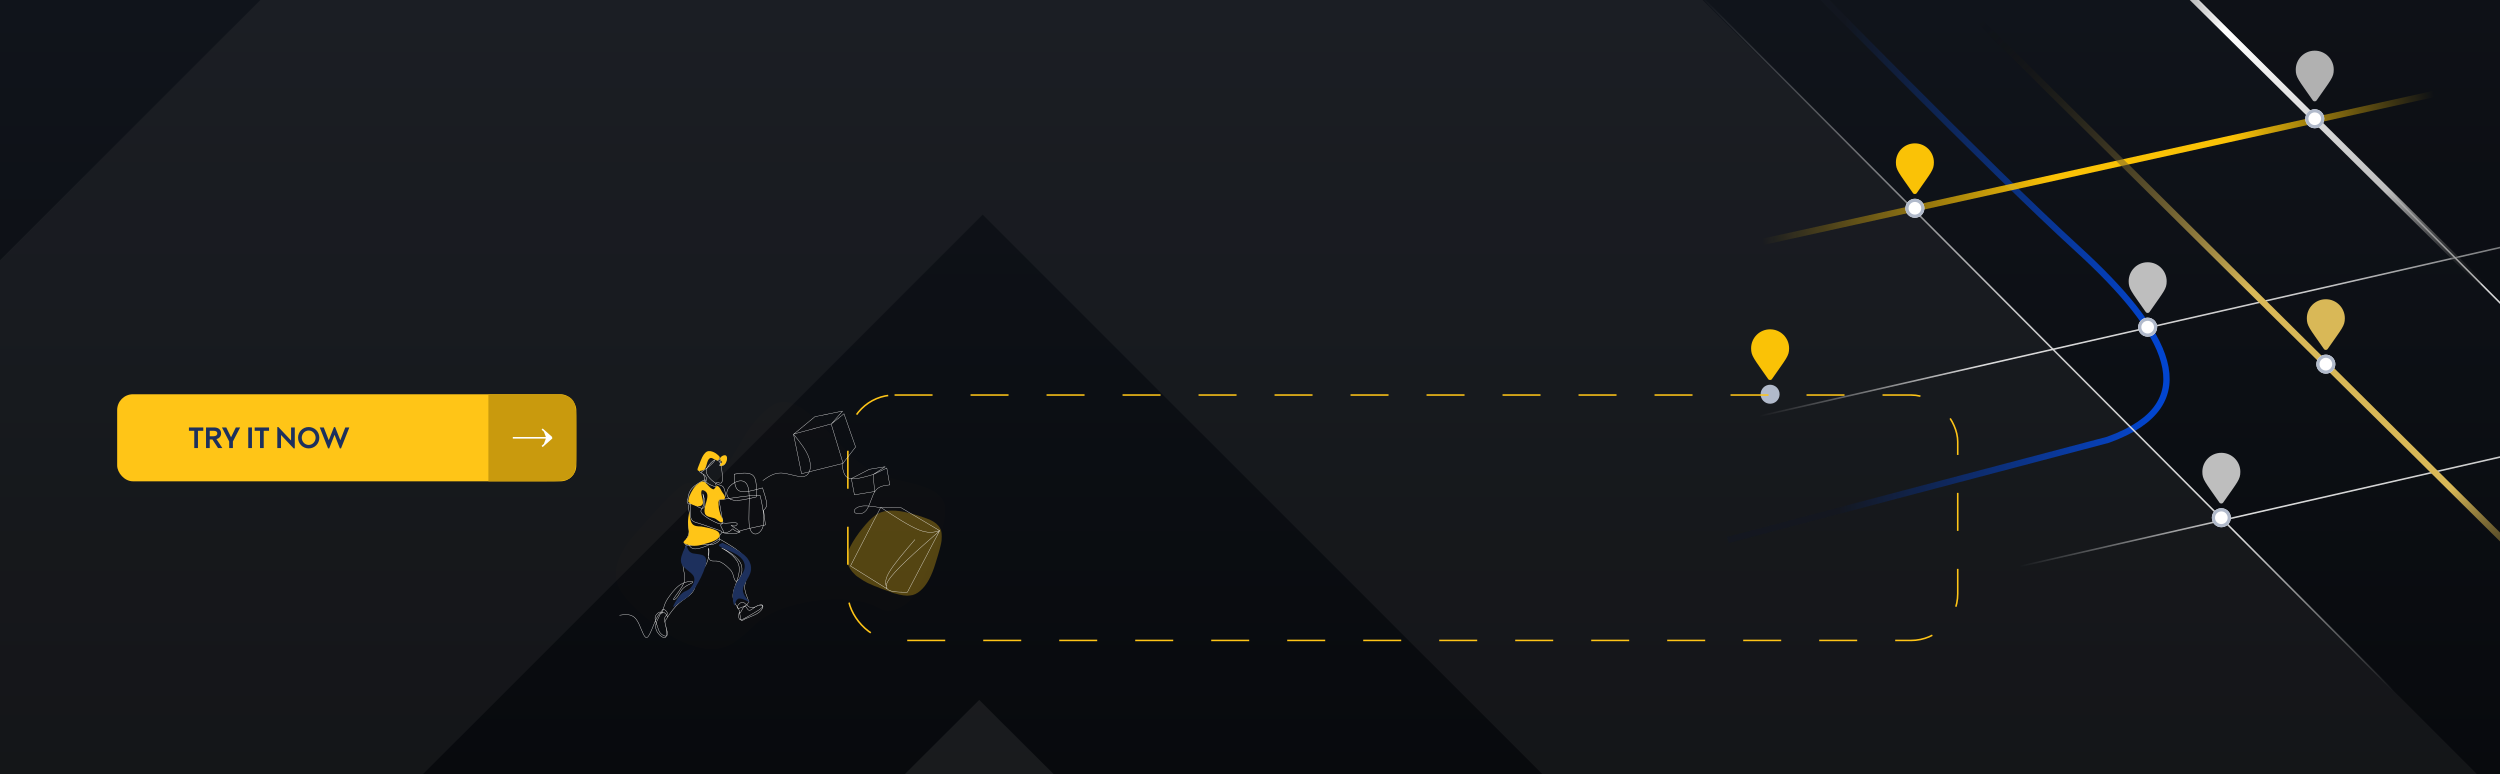 <svg width="1579" height="489" viewBox="0 0 1579 489" fill="none" xmlns="http://www.w3.org/2000/svg">
<rect x="0" y="0" width="1579" height="489" fill="#808080" stroke="none"/>
<g clip-path="url(#clip0_29_3773)">
<path d="M1728 -974H-191V946H1728V-974Z" fill="url(#paint0_linear_29_3773)"/>
<mask id="mask0_29_3773" style="mask-type:alpha" maskUnits="userSpaceOnUse" x="-191" y="-974" width="1920" height="1920">
<path d="M1729 -974H-191V946H1729V-974Z" fill="#212937"/>
</mask>
<g mask="url(#mask0_29_3773)">
<g style="mix-blend-mode:luminosity" opacity="0.15">
<path fill-rule="evenodd" clip-rule="evenodd" d="M1134.82 -970L-189.998 354.22V946L620.658 135.59L1431.31 946H1729V653.42L915.74 -159.553L1729 -970H1134.82Z" fill="#555555"/>
<path fill-rule="evenodd" clip-rule="evenodd" d="M-189.998 -970V38.89L821 -970H-189.998Z" fill="#555555"/>
<path fill-rule="evenodd" clip-rule="evenodd" d="M618.465 442.05L113.001 946H1124L618.465 442.05Z" fill="#777777"/>
<path fill-rule="evenodd" clip-rule="evenodd" d="M1225 -163.325L1729 341.26V-667.632L1225 -163.325Z" fill="black"/>
</g>
<g opacity="0.8">
<path style="mix-blend-mode:darken" d="M1091.33 341.03L1331.38 277.78C1394.72 254.99 1368.98 209.02 1312.16 157.18C1255.33 105.33 1146.01 -7.334 1106.54 -46" stroke="url(#paint1_linear_29_3773)" stroke-width="4"/>
</g>
<path d="M804.534 -273L1604.83 529.79" stroke="url(#paint2_linear_29_3773)"/>
<path d="M2132.7 30.31L977 293.37" stroke="url(#paint3_linear_29_3773)"/>
<path d="M2296.7 125.31L1141 388.37" stroke="url(#paint4_linear_29_3773)"/>
<path d="M1780.71 5.676L854 209.9" stroke="url(#paint5_linear_29_3773)" stroke-width="4"/>
<path d="M1066.56 -322.654L1786.01 398.9" stroke="url(#paint6_linear_29_3773)"/>
<path d="M1010.54 -224.249L1621.97 381.73" stroke="url(#paint7_linear_29_3773)" stroke-width="4"/>
<path d="M1073.86 -308.529L1567.1 179.16L1073.86 -308.529Z" fill="#B1B1B1"/>
<path d="M1073.86 -308.529L1567.1 179.16" stroke="url(#paint8_linear_29_3773)" stroke-width="4"/>
<path d="M1356.47 212.64C1359.78 212.64 1362.47 209.95 1362.47 206.64C1362.47 203.33 1359.78 200.64 1356.47 200.64C1353.16 200.64 1350.47 203.33 1350.47 206.64C1350.47 209.95 1353.16 212.64 1356.47 212.64Z" fill="white"/>
<path d="M1356.47 211.64C1359.23 211.64 1361.47 209.4 1361.47 206.64C1361.47 203.88 1359.23 201.64 1356.47 201.64C1353.71 201.64 1351.47 203.88 1351.47 206.64C1351.47 209.4 1353.71 211.64 1356.47 211.64Z" stroke="#B1BACB" stroke-width="2"/>
<path d="M1355.22 197.02C1355.78 197.89 1357.1 197.89 1357.66 197.02C1366.78 183.89 1368.47 182.52 1368.47 177.64C1368.47 171.02 1363.1 165.64 1356.47 165.64C1349.78 165.64 1344.47 171.02 1344.47 177.64C1344.47 182.52 1346.1 183.89 1355.22 197.02Z" fill="#BEBEBE"/>
<path d="M1469 236C1472.31 236 1475 233.31 1475 230C1475 226.69 1472.31 224 1469 224C1465.69 224 1463 226.69 1463 230C1463 233.31 1465.69 236 1469 236Z" fill="white"/>
<path d="M1469 235C1471.76 235 1474 232.76 1474 230C1474 227.24 1471.76 225 1469 225C1466.24 225 1464 227.24 1464 230C1464 232.76 1466.24 235 1469 235Z" stroke="#B1BACB" stroke-width="2"/>
<path d="M1467.75 220.38C1468.31 221.25 1469.62 221.25 1470.19 220.38C1479.31 207.25 1481 205.88 1481 201C1481 194.38 1475.62 189 1469 189C1462.31 189 1457 194.38 1457 201C1457 205.88 1458.62 207.25 1467.75 220.38Z" fill="#D9B857"/>
<path d="M1209.45 137.54C1212.76 137.54 1215.45 134.86 1215.45 131.54C1215.45 128.23 1212.76 125.54 1209.45 125.54C1206.14 125.54 1203.45 128.23 1203.45 131.54C1203.45 134.86 1206.14 137.54 1209.45 137.54Z" fill="white"/>
<path d="M1209.45 136.54C1212.21 136.54 1214.45 134.3 1214.45 131.54C1214.45 128.78 1212.21 126.54 1209.45 126.54C1206.69 126.54 1204.45 128.78 1204.45 131.54C1204.45 134.3 1206.69 136.54 1209.45 136.54Z" stroke="#B1BACB" stroke-width="2"/>
<path d="M1208.2 121.92C1208.76 122.79 1210.08 122.79 1210.64 121.92C1219.76 108.79 1221.45 107.42 1221.45 102.54C1221.45 95.92 1216.08 90.54 1209.45 90.54C1202.76 90.54 1197.45 95.92 1197.45 102.54C1197.45 107.42 1199.08 108.79 1208.2 121.92Z" fill="#FAC206"/>
<path d="M1118 254C1120.76 254 1123 251.76 1123 249C1123 246.24 1120.76 244 1118 244C1115.24 244 1113 246.24 1113 249C1113 251.76 1115.24 254 1118 254Z" fill="#B1BACB" stroke="#B1BACB" stroke-width="2"/>
<path d="M1116.75 239.38C1117.31 240.25 1118.63 240.25 1119.19 239.38C1128.31 226.25 1130 224.88 1130 220C1130 213.38 1124.63 208 1118 208C1111.31 208 1106 213.38 1106 220C1106 224.88 1107.63 226.25 1116.75 239.38Z" fill="#FAC206"/>
<path d="M1462 81C1465.31 81 1468 78.31 1468 75C1468 71.69 1465.31 69 1462 69C1458.69 69 1456 71.69 1456 75C1456 78.31 1458.69 81 1462 81Z" fill="white"/>
<path d="M1462 80C1464.76 80 1467 77.76 1467 75C1467 72.24 1464.76 70 1462 70C1459.24 70 1457 72.24 1457 75C1457 77.76 1459.24 80 1462 80Z" stroke="#B1BACB" stroke-width="2"/>
<path d="M1460.75 63.38C1461.31 64.25 1462.62 64.25 1463.19 63.38C1472.31 50.25 1474 48.88 1474 44C1474 37.38 1468.62 32 1462 32C1455.31 32 1450 37.38 1450 44C1450 48.88 1451.62 50.25 1460.75 63.38Z" fill="#B1B1B1"/>
<path d="M1403 333C1406.31 333 1409 330.31 1409 327C1409 323.69 1406.31 321 1403 321C1399.69 321 1397 323.69 1397 327C1397 330.31 1399.69 333 1403 333Z" fill="white"/>
<path d="M1403 332C1405.76 332 1408 329.76 1408 327C1408 324.24 1405.76 322 1403 322C1400.24 322 1398 324.24 1398 327C1398 329.76 1400.24 332 1403 332Z" stroke="#B1BACB" stroke-width="2"/>
<path d="M1401.75 317.38C1402.31 318.25 1403.62 318.25 1404.19 317.38C1413.31 304.25 1415 302.88 1415 298C1415 291.38 1409.62 286 1403 286C1396.31 286 1391 291.38 1391 298C1391 302.88 1392.62 304.25 1401.75 317.38Z" fill="#BEBEBE"/>
</g>
<rect x="74" y="249" width="289.999" height="55" rx="10" fill="#FFC517"/>
<path d="M308.468 249H344C353.428 249 358.142 249 361.071 251.929C364 254.858 364 259.572 364 269V284C364 293.428 364 298.142 361.071 301.071C358.142 304 353.428 304 344 304H308.468V249Z" fill="#C99A0D"/>
<g clip-path="url(#clip1_29_3773)">
<path d="M343.948 272.375L348.576 276.5L343.948 280.625L345.491 276.5L343.948 272.375Z" fill="white"/>
<path d="M348.575 276.5H323.895M348.575 276.5L343.948 272.375M348.575 276.5L343.948 280.625M343.948 272.375L342.405 271M343.948 272.375L345.49 276.5L343.948 280.625M343.948 280.625L342.405 282" stroke="white"/>
</g>
<path d="M122.69 272.092H119.324V269.968H128.396V272.092H125.03V283H122.69V272.092ZM140.439 283H137.721L134.175 277.582L132.465 277.564V283H130.125V269.968H135.165C137.667 269.968 139.647 271.156 139.647 273.73C139.647 275.71 138.315 276.916 136.713 277.366L140.439 283ZM132.465 272.092V275.53H134.877C136.299 275.53 137.235 274.936 137.235 273.73C137.235 272.524 136.299 272.092 134.877 272.092H132.465ZM144.757 278.842L140.167 269.968H142.903L145.927 276.178L148.951 269.968H151.687L147.097 278.842V283H144.757V278.842ZM156.791 269.968H159.131V283H156.791V269.968ZM164.227 272.092H160.861V269.968H169.933V272.092H166.567V283H164.227V272.092ZM185.474 283.216L177.5 274.738L177.482 283H175.142V269.752H175.862L183.836 278.212L183.854 269.968H186.194V283.216H185.474ZM201.684 276.466C201.684 280.174 198.768 283.216 194.97 283.216C191.172 283.216 188.256 280.174 188.256 276.466C188.256 272.758 191.172 269.716 194.97 269.716C198.768 269.716 201.684 272.758 201.684 276.466ZM190.596 276.466C190.596 278.842 192.414 281.02 194.97 281.02C197.508 281.02 199.344 278.842 199.344 276.466C199.344 274.09 197.508 271.912 194.97 271.912C192.414 271.912 190.596 274.09 190.596 276.466ZM210.935 269.752H211.655L214.949 278.05L218.099 269.968H220.637L215.381 283.216H214.661L211.295 274.612L207.929 283.216H207.209L201.953 269.968H204.491L207.641 278.05L210.935 269.752Z" fill="#1D305D"/>
<rect x="535.5" y="249.5" width="701" height="155" rx="29.5" stroke="#FFC517" stroke-dasharray="24 24"/>
<path d="M555.128 384.137C536.249 372.992 491.053 379.389 476.145 395.355C472.311 399.089 468.753 402.132 465.471 404.483C459.354 409.043 452.819 410.817 445.866 409.804C435.583 408.15 426.004 403.904 417.127 397.067C404.069 387.73 395.413 379.333 391.159 371.876C386.094 361.215 389.92 349.137 402.64 335.643C418.524 317.353 428.424 307.383 432.341 305.734C433.908 304.977 435.19 304.876 436.189 305.43C436.426 305.288 437.689 306.751 439.978 309.819C440.647 310.379 441.24 310.681 441.758 310.724C443.045 311.091 444.875 310.291 447.251 308.325C448.487 307.547 451.27 304.425 455.601 298.96C456.631 298.024 461.841 289.624 471.232 273.757C472.359 271.886 474.411 269.104 477.39 265.412C484.061 257.963 489.442 254.157 493.534 253.994C498.305 253.516 503.385 255.367 508.774 259.547C512.401 261.832 521.646 270.901 536.508 286.752C540.037 290.181 543.903 293.246 548.046 295.9C550.165 297.425 554.1 299.161 559.848 301.106C560.007 301.328 566.561 303.011 579.512 306.155C582.819 307.166 584.807 307.844 585.477 308.189C589.664 309.772 592.878 312.09 595.12 315.142C598.885 320.49 597.011 332.3 589.497 350.572C580.83 370.364 577.316 378.878 570.409 382.63C570.409 382.63 562.417 388.572 555.128 384.137Z" fill="#FFC517" fill-opacity="0.01"/>
<path d="M553.111 325.219L552.645 325.603C550.363 327.271 547.75 329.938 544.807 333.604C541.646 337.43 539.026 341.364 536.946 345.405C535.577 348.163 534.92 350.888 534.974 353.579L535.255 355.55C535.563 356.804 536.159 358.098 537.044 359.431C537.875 360.681 538.846 361.822 539.959 362.854C540.397 363.477 542.287 364.83 545.631 366.913C548.041 368.491 554.35 371.071 564.558 374.652C569.253 376.028 572.674 376.509 574.822 376.095C577.096 375.92 579.29 374.889 581.403 373.001C585.292 369.637 588.458 363.855 590.903 355.656C593.252 348.256 594.514 343.526 594.688 341.467C595.009 337.553 594.692 334.951 593.737 333.659C592.617 331.512 590.479 329.714 587.324 328.265C581.95 326.124 576.61 324.48 571.303 323.333C563.349 321.75 557.285 322.379 553.111 325.219Z" fill="#FFC517" fill-opacity="0.3"/>
<path d="M419.592 402.855C419.655 402.855 419.717 402.851 419.776 402.844C420.344 402.77 420.727 402.364 420.968 401.771C421.318 401.616 421.569 401.291 421.64 400.744C421.775 399.711 421.28 397.858 420.785 395.997C420.598 395.293 420.412 394.588 420.254 393.916C420.145 393.306 420.1 392.772 420.187 392.353C420.294 391.832 420.605 391.48 420.923 391.123C421.228 390.78 421.532 390.431 421.603 389.943C421.611 389.936 421.622 389.935 421.628 389.927C423.903 386.657 426.169 383.403 429.139 380.871C430.21 379.957 431.375 379.136 432.517 378.33C434.534 376.909 436.489 375.532 437.691 373.79C437.973 373.381 438.214 372.952 438.423 372.509C439.006 371.276 439.353 369.926 439.703 368.563C440.067 367.146 440.435 365.713 441.075 364.36C441.713 363.012 442.62 361.739 443.562 360.419C444.802 358.681 446.099 356.865 446.872 354.719C447.161 353.915 447.375 353.066 447.532 352.228C447.628 352.589 447.743 352.918 447.887 353.185C448.522 354.368 449.649 354.468 450.896 354.468C451.038 354.468 451.18 354.466 451.325 354.465C451.474 354.464 451.624 354.462 451.777 354.462C452.415 354.462 453.075 354.487 453.734 354.635C456.075 355.163 458.441 357.267 460.008 358.763C461.565 360.249 462.288 361.088 462.905 363.053C462.999 363.355 463.093 363.688 463.187 364.025C463.594 365.476 464.074 367.276 465.099 367.276C465.127 367.276 465.158 367.261 465.187 367.258C464.993 367.828 464.794 368.392 464.598 368.948C463.902 370.924 463.24 372.803 462.966 374.441C462.451 377.513 463.296 379.737 464.315 381.475C464.675 382.09 465.058 382.644 465.409 383.152C465.444 383.203 465.474 383.248 465.508 383.298C465.448 383.513 465.429 383.706 465.466 383.858C465.544 384.177 465.834 384.297 466.177 384.318C466.185 384.332 466.196 384.347 466.204 384.361C466.831 385.43 467.023 386.326 467.131 386.834C467.134 386.848 467.137 386.859 467.14 386.874C467.134 386.866 467.129 386.854 467.122 386.848L467.1 386.833L467.1 386.833L467.097 386.838C467.071 386.821 467.044 386.803 467.006 386.803H467.004C466.959 386.803 466.922 386.82 466.895 386.84C466.65 387.017 466.454 388.09 466.454 389.079C466.454 389.905 466.588 390.792 467.023 391.222C467.236 391.433 467.513 391.524 467.833 391.53C467.96 391.934 468.129 392.174 468.427 392.174C468.568 392.174 468.719 392.119 468.879 392.04C469.052 391.955 469.25 391.834 469.481 391.694C469.821 391.486 470.237 391.233 470.759 390.976C471.496 390.611 472.447 390.239 473.47 389.838C475.034 389.225 476.767 388.545 478.136 387.735C480.398 386.397 481.682 384.693 481.938 383.472C481.97 383.32 481.986 383.174 481.986 383.037C481.986 382.293 481.517 381.816 480.695 381.816C480.414 381.816 480.092 381.871 479.735 381.987C479.566 382.041 479.382 382.119 479.199 382.196C478.863 382.271 478.534 382.377 478.218 382.514C477.816 382.688 477.419 382.918 477.031 383.169C476.29 383.475 475.534 383.711 474.814 383.711C474.554 383.711 474.3 383.68 474.055 383.611L474.054 383.611C473.237 383.38 472.493 382.723 471.752 382.039C472.551 381.357 472.981 380.488 472.725 379.176C472.593 378.502 472.28 377.713 471.933 376.836C471.221 375.04 470.354 372.848 470.488 370.375C470.581 368.677 471.145 366.842 471.724 364.963C472.401 362.764 473.098 360.504 473.04 358.379C472.932 354.434 470.229 350.987 466.4 347.915C463.971 345.966 461.079 344.161 458.79 342.806C458.11 342.404 457.428 342.006 456.743 341.612C456.309 341.362 455.931 341.144 455.628 340.965C455.507 340.893 455.396 340.826 455.296 340.766C455.024 340.603 454.817 340.48 454.641 340.399C454.598 340.267 454.537 340.146 454.479 340.034C454.359 339.804 454.254 339.597 454.276 339.322C454.331 338.627 455.173 337.489 456.071 336.293C456.247 336.502 456.505 336.672 457.133 336.672L457.151 336.672C457.166 336.672 457.184 336.67 457.199 336.669C457.281 336.728 457.381 336.776 457.514 336.809C457.803 336.881 458.246 336.896 458.739 336.896C458.933 336.896 459.139 336.893 459.348 336.891C459.569 336.888 459.793 336.886 460.018 336.886C460.396 336.886 460.771 336.893 461.113 336.92C461.581 336.956 461.994 337.03 462.388 337.1C462.738 337.162 463.075 337.222 463.417 337.248C463.537 337.258 463.656 337.263 463.779 337.263C463.954 337.263 464.13 337.252 464.304 337.228C465.03 337.13 465.978 336.765 466.426 336.391C466.498 336.431 466.579 336.458 466.65 336.473C466.73 336.49 466.813 336.499 466.895 336.499C467.143 336.499 467.502 336.405 467.502 336.062C467.502 335.921 467.424 335.755 467.279 335.568C467.622 335.416 468.103 335.237 468.782 335.03C469.927 334.681 471.585 334.266 473.54 333.812C474.254 336.289 475.616 337.399 477.109 337.399C478.969 337.399 480.918 335.701 481.857 333.153C482.001 332.762 482.114 332.343 482.213 331.913L483.475 331.644C483.504 331.638 483.53 331.621 483.547 331.597C483.564 331.572 483.572 331.542 483.568 331.513L482.398 322.288C483.409 321.398 484.428 320.462 484.316 318.092C484.204 315.72 482.958 311.894 481.721 308.094C481.711 308.065 481.691 308.04 481.663 308.026C481.636 308.011 481.605 308.008 481.575 308.016C480.328 308.371 479.087 308.722 477.871 309.046C477.869 305.358 477.493 302.093 475.842 300.375C474.601 299.084 472.664 298.679 470.431 298.679C468.383 298.679 466.06 299.021 463.748 299.361C463.719 299.365 463.693 299.379 463.674 299.401C463.656 299.423 463.646 299.451 463.646 299.48L463.647 299.533C463.675 301.302 463.706 303.09 463.915 304.701C462.755 305.333 461.693 306.166 460.89 307.054C458.47 309.736 458.346 312.939 460.289 314.73C458.231 315.032 456.172 315.336 454.114 315.643C454.099 315.645 454.084 315.65 454.07 315.659C454.056 315.667 454.045 315.678 454.035 315.69C454.026 315.703 454.019 315.718 454.016 315.733C454.012 315.749 454.012 315.765 454.014 315.78L456.468 330.213C456.409 330.223 456.351 330.238 456.295 330.257C456.05 330.342 455.76 330.537 455.53 330.817C455.463 330.825 455.408 330.842 455.33 330.842C455.034 330.842 454.651 330.781 454.143 330.628C452.446 330.118 449.42 328.603 447.029 327.072C444.617 325.527 442.925 324.012 442.803 322.935C442.792 322.846 442.793 322.755 442.804 322.666C442.85 322.303 443.063 321.959 443.345 321.509C443.42 321.389 443.499 321.261 443.579 321.127C444.514 321.1 445.234 320.539 445.352 319.057C445.533 316.799 444.333 312.263 444.1 311.938C444.093 311.929 444.086 311.92 444.077 311.912L444.077 311.912C444.052 311.887 444.02 311.874 443.985 311.874C443.865 311.874 443.852 312.009 443.855 311.994C443.851 312.018 443.85 312.043 443.85 312.068C443.85 312.228 443.898 312.604 443.962 313.097C444.099 314.165 444.313 315.833 444.313 317.294C444.313 317.742 444.293 318.168 444.245 318.551C444.115 319.582 443.781 320.306 443.443 320.889C442.99 320.876 442.484 320.74 441.977 320.532C441.214 320.218 440.47 319.758 439.743 319.309C439.044 318.877 438.358 318.453 437.703 318.194C437.254 318.018 436.814 317.917 436.416 317.917C436.297 317.917 436.183 317.929 436.073 317.948C435.882 317.703 435.63 317.618 435.356 317.618C435.19 317.618 435.022 317.646 434.873 317.672C434.734 317.695 434.614 317.715 434.511 317.715C434.436 317.715 434.38 317.704 434.339 317.683C433.954 317.488 434.117 316.152 434.276 315.697C434.297 315.64 434.309 315.619 434.316 315.61C434.402 315.6 434.469 315.56 434.519 315.418C434.555 315.313 434.592 315.134 434.635 314.824C434.645 314.756 434.656 314.672 434.667 314.591C434.68 314.488 434.694 314.385 434.711 314.264C434.894 312.956 435.33 310.617 437.135 308.54C439.248 306.109 443.244 304.025 444.707 303.385C444.775 303.355 444.844 303.326 444.914 303.298C444.917 303.343 444.92 303.391 444.923 303.436C444.964 304.109 444.998 304.711 445.126 304.936C445.136 304.955 445.149 304.974 445.163 304.991C445.174 305.004 445.187 305.016 445.2 305.027C445.225 305.047 445.255 305.061 445.286 305.068C445.318 305.075 445.35 305.075 445.381 305.068C445.54 305.033 445.709 304.79 445.857 304.442C445.909 304.511 445.951 304.577 446.018 304.648C447.107 305.794 450.353 307.242 451.599 307.373C451.665 307.38 451.726 307.383 451.782 307.383C452.244 307.383 452.416 307.149 452.416 306.821C452.416 306.612 452.348 306.365 452.287 306.138C452.223 305.903 452.167 305.689 452.165 305.516C452.164 305.477 452.18 305.448 452.186 305.413C452.372 305.524 452.559 305.636 452.736 305.729C453.508 306.133 454.181 306.357 454.76 306.55C455.208 306.699 455.593 306.828 455.929 307.004C456.261 307.178 456.544 307.397 456.786 307.727C457.608 308.845 457.976 311.228 458.349 313.666V313.667V313.667C458.355 313.697 458.372 313.723 458.397 313.741C458.422 313.759 458.453 313.766 458.483 313.762C458.513 313.758 458.541 313.742 458.56 313.718C458.579 313.694 458.588 313.663 458.585 313.633L458.585 313.632L458.585 313.631C458.217 311.225 457.844 308.764 456.978 307.586C456.711 307.223 456.398 306.981 456.04 306.793C455.683 306.607 455.279 306.472 454.836 306.324C454.257 306.131 453.599 305.912 452.847 305.518C452.663 305.421 452.468 305.305 452.274 305.189C452.403 305.01 452.645 304.905 453.013 304.901H453.033C453.243 304.901 453.481 304.933 453.736 304.997C453.855 305.027 453.975 305.063 454.102 305.101C454.231 305.141 454.36 305.178 454.491 305.211C454.673 305.257 454.86 305.291 455.041 305.291C455.657 305.291 456.132 304.899 456.315 303.649C456.613 301.613 456.179 297.123 455.579 294.391C456.188 294.36 456.922 294.129 457.481 293.51C458.512 292.368 458.92 289.925 458.659 288.824C458.521 288.244 458.188 287.998 457.738 287.998C457.318 287.998 456.811 288.213 456.299 288.48C455.616 288.838 454.881 289.319 454.133 289.834C453.763 289.528 453.323 289.234 452.797 288.966C451.726 288.422 450.31 287.978 448.857 287.978C447.649 287.978 446.412 288.285 445.329 289.099C442.962 290.879 441.352 295.077 441.488 297.013C441.57 298.176 442.277 298.544 442.968 298.907C443.01 298.929 443.05 298.952 443.091 298.974C443.261 299.1 443.484 299.229 443.724 299.367L443.738 299.376C443.951 299.54 444.143 299.736 444.293 300.002C444.707 300.733 444.826 301.973 444.898 303.048C444.812 303.081 444.719 303.12 444.611 303.167C443.142 303.81 439.105 305.911 436.955 308.384C435.104 310.514 434.66 312.91 434.475 314.231C434.457 314.355 434.444 314.455 434.431 314.56C434.419 314.65 434.41 314.716 434.4 314.791C434.356 315.102 434.322 315.259 434.294 315.339V315.339C434.283 315.369 434.28 315.374 434.278 315.378C434.183 315.391 434.113 315.443 434.052 315.619C433.923 315.988 433.625 317.589 434.231 317.896C434.319 317.94 434.416 317.953 434.511 317.953C434.638 317.953 434.779 317.929 434.913 317.907C435.065 317.881 435.214 317.856 435.356 317.856C435.518 317.856 435.678 317.888 435.815 318.012C435.311 318.183 434.942 318.595 434.821 319.308C434.784 319.525 434.77 319.77 434.773 320.032C434.78 320.722 434.899 321.563 435.023 322.442C435.163 323.432 435.311 324.473 435.32 325.426C435.331 326.522 435.158 327.503 434.99 328.458C434.834 329.347 434.681 330.216 434.692 331.118C434.701 331.808 434.805 332.516 434.91 333.228C435.089 334.447 435.27 335.682 435.006 336.928C434.965 337.117 434.916 337.305 434.859 337.49C434.555 338.473 434.027 339.452 433.541 340.353C433.14 341.096 432.763 341.792 432.582 342.38C432.501 342.642 432.457 342.887 432.455 343.112V343.112C432.449 343.728 432.755 344.151 433.326 344.404C432.411 347.118 431.243 352.377 431.262 356.23C431.273 358.285 431.62 359.939 431.934 361.433C432.368 363.5 432.733 365.249 432.087 367.356C432.017 367.584 431.93 367.818 431.838 368.054C431.438 368.211 431.038 368.384 430.647 368.588C427.462 370.255 424.88 373.558 423.112 375.95C421.34 378.346 420.359 379.863 419.572 382.12C419.283 382.947 419.021 383.872 418.791 384.721C418.75 384.727 418.708 384.727 418.669 384.739C418.038 384.947 417.797 385.95 417.754 386.713C417.636 386.753 417.522 386.801 417.411 386.856C417.417 386.651 417.368 386.492 417.223 386.417C417.157 386.382 417.079 386.369 417 386.369C416.212 386.369 414.298 387.735 413.784 389.39C413.529 390.211 413.622 391.105 413.855 392.007C413.377 393.093 412.904 394.259 412.438 395.41C411.033 398.887 409.72 402.104 408.585 402.535C408.498 402.568 408.414 402.583 408.331 402.583C407.984 402.583 407.621 402.309 407.231 401.774C406.54 400.823 405.852 399.169 405.099 397.355C404.215 395.226 403.244 392.887 402.083 391.29C400.23 388.742 397.895 388.083 395.413 388.083C394.093 388.083 392.729 388.269 391.373 388.454L391.357 388.457C391.342 388.459 391.328 388.464 391.315 388.471C391.302 388.479 391.29 388.489 391.281 388.501C391.263 388.526 391.254 388.556 391.259 388.587C391.263 388.617 391.279 388.644 391.303 388.663C391.328 388.682 391.358 388.69 391.389 388.685L391.405 388.683C392.763 388.498 394.112 388.314 395.413 388.314C397.845 388.314 400.099 388.954 401.896 391.426C403.038 392.996 403.998 395.306 404.885 397.443C405.633 399.245 406.333 400.931 407.044 401.91C407.438 402.451 407.862 402.814 408.331 402.814C408.443 402.814 408.555 402.793 408.667 402.751C409.925 402.273 411.28 398.892 412.653 395.497C413.082 394.435 413.515 393.367 413.95 392.365C414.068 392.764 414.209 393.164 414.356 393.559C413.951 394.929 413.822 396.355 414.343 397.808C415.207 400.216 417.873 402.714 419.456 402.85C419.502 402.853 419.548 402.855 419.592 402.855ZM445.339 304.828C445.337 304.825 445.335 304.824 445.332 304.819C445.24 304.656 445.204 304.138 445.16 303.421C445.156 303.354 445.151 303.281 445.147 303.211C445.237 303.182 445.302 303.168 445.345 303.168C445.382 303.168 445.397 303.145 445.429 303.388C445.456 303.589 445.502 303.878 445.693 304.21C445.561 304.563 445.422 304.798 445.339 304.828ZM452.056 306.2C452.121 306.437 452.177 306.65 452.177 306.821C452.177 307.015 452.114 307.145 451.782 307.145C451.735 307.145 451.682 307.142 451.623 307.136C450.429 307.01 447.236 305.585 446.191 304.484C446.104 304.392 446.025 304.292 445.956 304.186C446.132 303.676 446.258 303.021 446.258 302.42C446.258 302.044 446.212 301.67 446.096 301.335C445.722 300.251 444.643 299.623 443.874 299.18C443.66 299.016 443.434 298.887 443.212 298.769C443.168 298.736 443.126 298.7 443.088 298.661C442.941 298.508 442.946 298.378 443.197 298.137C443.416 297.926 443.785 297.678 444.281 297.346C444.549 297.166 444.846 296.967 445.175 296.735C445.547 296.474 445.956 296.172 446.378 295.851C445.752 297.411 445.884 298.93 446.965 300.596C448.068 302.297 450.152 304.155 451.958 305.28C451.936 305.358 451.926 305.438 451.926 305.518C451.928 305.729 451.996 305.975 452.056 306.2ZM456.409 288.692C456.923 288.423 457.383 288.237 457.738 288.237C458.062 288.237 458.311 288.392 458.427 288.88C458.672 289.915 458.275 292.275 457.304 293.351C456.783 293.928 456.092 294.133 455.524 294.151C455.497 294.037 455.471 293.92 455.444 293.813C455.374 293.538 455.295 293.267 455.207 292.998C455.336 292.796 455.445 292.564 455.479 292.295C455.564 291.624 455.179 290.782 454.315 289.998C455.042 289.499 455.751 289.036 456.409 288.692ZM455.278 294.149C454.921 294.124 454.669 294.029 454.595 293.941C454.538 293.874 454.585 293.78 454.851 293.465C454.908 293.397 454.971 293.323 455.034 293.242C455.099 293.45 455.159 293.66 455.213 293.871C455.235 293.959 455.257 294.056 455.278 294.149ZM455.1 292.695C454.561 291.247 453.944 290.904 453.312 290.698C453.578 290.509 453.845 290.322 454.113 290.136C454.969 290.895 455.316 291.689 455.243 292.265C455.223 292.421 455.167 292.562 455.1 292.695ZM441.726 296.997C441.595 295.14 443.171 291.02 445.472 289.29C446.506 288.513 447.689 288.217 448.857 288.217C450.264 288.217 451.643 288.648 452.688 289.179C453.178 289.428 453.589 289.697 453.931 289.972C453.613 290.194 453.296 290.416 452.98 290.641L452.976 290.643C452.958 290.656 452.944 290.673 452.936 290.694C452.927 290.715 452.924 290.737 452.928 290.759C452.932 290.781 452.941 290.802 452.956 290.819C452.971 290.835 452.99 290.848 453.011 290.854C453.675 291.051 454.349 291.235 454.943 292.959C454.857 293.081 454.765 293.198 454.669 293.312C454.485 293.529 454.194 293.835 454.413 294.095C454.56 294.268 454.923 294.375 455.336 294.391C455.937 297.101 456.373 301.606 456.079 303.614C455.903 304.813 455.482 305.053 455.041 305.053C454.887 305.053 454.722 305.024 454.548 304.98C454.421 304.948 454.295 304.912 454.17 304.873C454.045 304.835 453.919 304.797 453.794 304.766C453.523 304.698 453.266 304.663 453.032 304.663L453.01 304.663C452.597 304.667 452.241 304.793 452.058 305.061C450.285 303.951 448.241 302.126 447.164 300.466C446.036 298.727 445.985 297.177 446.775 295.544C448.103 294.511 449.509 293.31 450.406 292.362C451.192 291.53 451.661 290.821 451.565 290.534C451.554 290.501 451.535 290.471 451.51 290.447C451.485 290.424 451.455 290.407 451.423 290.397C451.397 290.39 451.371 290.386 451.344 290.386C451.216 290.386 451.044 290.462 450.844 290.587C449.914 291.166 447.845 293.135 446.789 294.988C446.713 295.122 446.654 295.255 446.588 295.388C446.043 295.811 445.512 296.207 445.038 296.54C444.713 296.769 444.415 296.969 444.148 297.148C443.66 297.475 443.269 297.737 443.031 297.965C442.841 298.148 442.741 298.336 442.768 298.528C442.22 298.219 441.786 297.861 441.726 296.997ZM447.043 295.032C448.091 293.235 450.086 291.34 450.97 290.789C451.167 290.667 451.284 290.627 451.339 290.626C451.357 290.767 451.049 291.335 450.233 292.198C449.439 293.037 448.234 294.085 447.043 295.032ZM444.501 299.884C444.484 299.854 444.461 299.834 444.443 299.806C445.043 300.201 445.626 300.702 445.871 301.412C445.976 301.716 446.02 302.063 446.02 302.42C446.02 302.957 445.922 303.471 445.798 303.89C445.713 303.683 445.684 303.5 445.666 303.357C445.644 303.193 445.627 302.93 445.345 302.93C445.287 302.93 445.214 302.945 445.131 302.969C445.06 301.912 444.934 300.651 444.501 299.884ZM434.317 315.609C434.323 315.606 434.323 315.602 434.317 315.609V315.609ZM421.411 400.714C421.367 401.049 421.252 401.279 421.086 401.428C421.288 400.722 421.331 399.829 421.258 398.916C421.398 399.64 421.47 400.266 421.411 400.714ZM420.751 390.969C420.436 391.322 420.082 391.717 419.96 392.306C419.954 392.335 419.953 392.367 419.948 392.397C419.891 392.023 419.854 391.674 419.848 391.363C419.82 389.865 420.482 389.22 421.019 388.695C421.032 388.683 421.043 388.671 421.056 388.659C421.161 388.852 421.251 389.043 421.306 389.217C421.569 390.047 421.198 390.467 420.751 390.969ZM465.691 383.803C465.674 383.736 465.677 383.652 465.688 383.561C465.801 383.729 465.912 383.898 466.02 384.069C465.829 384.027 465.723 383.936 465.691 383.803ZM478.337 382.834C478.645 382.688 478.956 382.548 479.271 382.415C479.6 382.343 479.916 382.307 480.201 382.307C480.669 382.307 481.042 382.4 481.264 382.557C481.523 382.74 481.607 383.032 481.293 383.478C480.647 384.392 478.448 385.746 476.074 387.121C475.619 387.384 475.163 387.646 474.707 387.907C474.253 388.167 473.836 388.407 473.402 388.658C473.128 388.817 472.879 388.962 472.618 389.114C470.6 390.292 469.019 391.204 468.005 391.285C467.866 390.758 467.747 389.944 467.633 389.139C467.534 388.444 467.437 387.778 467.331 387.347C467.352 387.359 467.377 387.368 467.407 387.368C467.446 387.368 467.479 387.354 467.503 387.338C467.571 387.296 467.636 387.202 467.703 387.091C467.811 386.915 467.957 386.639 468.132 386.311C468.785 385.08 469.766 383.257 470.46 383.088C470.511 383.076 470.564 383.073 470.617 383.081C470.947 383.13 471.249 383.573 471.622 384.143C472.022 384.754 472.496 385.493 473.167 385.593C473.222 385.602 473.278 385.605 473.334 385.605C473.566 385.605 473.811 385.538 474.063 385.429C474.619 385.189 475.245 384.728 475.901 384.246C476.301 383.952 476.714 383.65 477.135 383.376C477.55 383.205 477.955 383.015 478.337 382.834ZM466.309 384.095C466.145 383.827 465.959 383.547 465.76 383.256C466.077 382.328 467.263 380.862 468.483 380.564C468.618 380.53 468.757 380.512 468.897 380.511C468.916 380.511 468.934 380.512 468.952 380.512C469.767 380.542 470.543 381.235 471.392 382.021C470.971 382.34 470.466 382.627 469.886 382.909C468.638 383.518 467.16 384.087 466.309 384.095ZM466.443 384.316C467.347 384.259 468.748 383.715 469.922 383.148C469.205 383.779 468.427 385.262 467.928 386.202C467.752 386.534 467.61 386.802 467.506 386.971V386.971C467.473 387.026 467.449 387.06 467.429 387.087C467.411 387.029 467.389 386.936 467.357 386.785C467.25 386.283 467.055 385.386 466.443 384.316ZM467.048 386.936L467 387.033C466.991 387.032 466.982 387.029 466.974 387.025L467.048 386.936ZM466.685 389.079C466.685 388.113 466.871 387.259 467.001 387.068C467.018 387.1 467.04 387.149 467.067 387.239C467.184 387.626 467.291 388.373 467.404 389.171C467.513 389.94 467.63 390.739 467.768 391.286C467.529 391.27 467.332 391.202 467.186 391.058C466.826 390.702 466.685 389.91 466.685 389.079ZM481.754 383.037C481.754 383.157 481.741 383.286 481.711 383.425C481.475 384.557 480.251 386.215 478.018 387.536C476.668 388.335 474.954 389.008 473.385 389.623C472.366 390.022 471.405 390.399 470.656 390.768C470.124 391.031 469.702 391.288 469.361 391.496C469.127 391.638 468.938 391.753 468.777 391.833C468.624 391.908 468.512 391.943 468.427 391.943C468.306 391.943 468.19 391.856 468.071 391.509C469.16 391.397 470.783 390.453 472.735 389.314C473.003 389.157 473.237 389.02 473.518 388.858C473.947 388.609 474.373 388.365 474.822 388.108C475.289 387.84 475.723 387.592 476.19 387.321C478.539 385.96 480.799 384.577 481.482 383.611C481.848 383.092 481.79 382.645 481.398 382.368C481.143 382.188 480.761 382.097 480.323 382.082C480.455 382.061 480.581 382.047 480.695 382.047C481.397 382.047 481.754 382.428 481.754 383.037ZM473.992 383.833H473.992C474.26 383.908 474.535 383.941 474.814 383.941C475.292 383.941 475.783 383.841 476.27 383.69C476.101 383.813 475.932 383.936 475.764 384.06C475.1 384.548 474.498 384.99 473.971 385.218C473.736 385.319 473.523 385.375 473.334 385.375C473.288 385.375 473.244 385.371 473.202 385.365C472.656 385.283 472.24 384.665 471.815 384.016C471.474 383.495 471.11 382.921 470.651 382.852C470.62 382.848 470.589 382.845 470.558 382.845C470.541 382.845 470.524 382.85 470.508 382.851C470.898 382.643 471.256 382.425 471.569 382.184C472.311 382.871 473.103 383.583 473.992 383.833ZM455.644 331.054C456.139 330.975 456.397 330.711 456.614 330.441C456.629 330.441 456.644 330.434 456.659 330.434C456.777 330.434 456.903 330.454 457.075 330.481C457.355 330.527 457.731 330.587 458.319 330.587C458.378 330.587 458.436 330.587 458.499 330.585C459.121 330.573 459.964 330.494 460.829 330.413C461.854 330.317 462.912 330.218 463.702 330.218C463.729 330.218 463.759 330.218 463.785 330.218C464.113 330.221 464.388 330.243 464.616 330.28C465.401 330.408 465.572 330.699 465.522 331.007C465.446 331.472 464.858 332.124 463.833 332.124H463.825C463.317 332.122 462.705 331.961 462.281 331.849C462.081 331.796 461.899 331.747 461.812 331.747C461.808 331.747 461.805 331.747 461.801 331.747L461.801 331.747C461.79 331.748 461.722 331.749 461.681 331.807C461.623 331.891 461.69 331.971 461.695 331.978L461.695 331.978C461.731 332.023 461.806 332.081 461.904 332.148C462.128 332.302 462.556 332.565 463.07 332.881C464.271 333.62 465.948 334.651 466.719 335.326C466.789 335.387 466.837 335.438 466.891 335.491C466.726 335.577 466.585 335.66 466.486 335.739C466.277 335.62 465.943 335.555 465.662 335.493C465.235 335.399 464.762 335.293 464.399 335.111C464.009 334.914 463.741 334.624 463.513 334.376C463.363 334.213 463.215 334.049 463.06 333.971C462.996 333.939 462.926 333.918 462.852 333.918C462.837 333.918 462.823 333.919 462.808 333.921V333.921C462.567 333.946 462.319 334.197 462.052 334.457C461.729 334.772 461.322 335.167 460.755 335.486C459.729 336.063 458.177 336.394 457.281 336.427C457.247 336.39 457.219 336.348 457.199 336.302C457.16 336.207 457.139 336.09 457.111 335.933C457.072 335.713 457.023 335.438 456.888 335.114C456.746 334.773 456.51 334.381 456.27 333.983C455.875 333.328 455.476 332.66 455.39 332.109C455.324 331.688 455.448 331.33 455.644 331.054ZM461.882 331.831C461.879 331.826 461.879 331.826 461.882 331.831V331.831ZM464.272 336.992C464.108 337.014 463.944 337.025 463.778 337.025C463.663 337.025 463.55 337.02 463.436 337.011C463.107 336.985 462.781 336.927 462.43 336.865C462.036 336.795 461.613 336.72 461.131 336.682C460.78 336.655 460.398 336.647 460.018 336.647C459.793 336.647 459.564 336.65 459.345 336.653C459.133 336.655 458.934 336.657 458.738 336.657C458.38 336.657 458.068 336.648 457.824 336.62C458.754 336.505 459.992 336.189 460.872 335.694C461.469 335.358 461.895 334.943 462.218 334.628C462.52 334.334 462.696 334.172 462.833 334.158C462.84 334.157 462.845 334.157 462.852 334.157C462.882 334.157 462.914 334.165 462.952 334.184C463.06 334.238 463.175 334.36 463.337 334.537C463.564 334.784 463.858 335.105 464.292 335.324C464.686 335.522 465.191 335.633 465.611 335.726C465.965 335.804 466.185 335.864 466.313 335.916C466.245 336.013 466.224 336.106 466.251 336.195C466.255 336.207 466.263 336.214 466.268 336.225C465.918 336.494 465.104 336.879 464.272 336.992ZM467.263 336.062C467.263 336.169 467.147 336.261 466.895 336.261C466.829 336.261 466.764 336.254 466.7 336.24C466.655 336.23 466.632 336.217 466.602 336.205C466.658 336.126 466.694 336.048 466.684 335.974C466.681 335.949 466.669 335.926 466.658 335.904C466.746 335.839 466.876 335.761 467.057 335.671C467.205 335.851 467.263 335.983 467.263 336.062ZM468.712 334.802C468.026 335.011 467.504 335.202 467.117 335.378C467.04 335.298 466.96 335.221 466.876 335.147C466.085 334.456 464.387 333.411 463.195 332.679C462.807 332.44 462.474 332.235 462.239 332.085C462.657 332.195 463.288 332.361 463.824 332.362H463.833C464.956 332.362 465.66 331.644 465.757 331.045C465.841 330.529 465.473 330.178 464.654 330.045C464.411 330.005 464.123 329.983 463.787 329.98L463.702 329.98C462.899 329.98 461.827 330.08 460.806 330.176C459.938 330.257 459.106 330.335 458.494 330.347C458.432 330.348 458.376 330.349 458.319 330.349C457.75 330.349 457.389 330.291 457.112 330.246C456.964 330.222 456.834 330.205 456.707 330.201L454.269 315.861C456.39 315.546 458.509 315.231 460.552 314.933C460.931 315.233 461.36 315.494 461.866 315.682C462.773 316.02 463.877 316.16 465.12 316.16C467.393 316.16 470.162 315.686 473.087 315.057C473.1 317.037 473.045 319.14 472.986 321.237C472.856 325.84 472.727 330.375 473.382 333.25C473.409 333.369 473.446 333.469 473.476 333.583C471.52 334.036 469.861 334.452 468.712 334.802ZM477.458 313.035C477.486 313.035 477.509 313.036 477.536 313.036C477.526 313.292 477.516 313.547 477.506 313.803C476.097 314.135 474.694 314.463 473.323 314.761C473.318 314.263 473.307 313.764 473.29 313.266C475.114 313.094 476.42 313.035 477.458 313.035ZM473.282 313.028C473.247 312.091 473.183 311.205 473.09 310.374C474.515 310.132 476.046 309.774 477.63 309.356C477.625 310.472 477.59 311.627 477.546 312.798C477.515 312.798 477.489 312.797 477.458 312.797C476.414 312.797 475.104 312.856 473.282 313.028ZM480.05 313.155C481.555 320.132 483.026 327.041 482.013 331.712C479.054 332.342 476.158 332.964 473.707 333.529C473.678 333.416 473.641 333.317 473.614 333.197C472.968 330.359 473.094 325.861 473.224 321.244C473.283 319.135 473.339 317.009 473.325 315.005C474.745 314.696 476.196 314.357 477.649 314.014C477.674 314.008 477.697 313.994 477.714 313.974C477.73 313.954 477.74 313.929 477.741 313.903L477.744 313.833C477.754 313.569 477.765 313.304 477.775 313.04C478.658 313.05 479.362 313.101 480.05 313.155ZM473.085 314.813C470.15 315.446 467.383 315.922 465.12 315.922C463.892 315.922 462.819 315.783 461.949 315.459C461.546 315.309 461.202 315.107 460.886 314.884C465.414 314.225 469.548 313.653 472.47 313.348C472.672 313.327 472.862 313.308 473.053 313.29C473.069 313.787 473.081 314.294 473.085 314.813ZM481.633 333.071C480.712 335.571 478.828 337.161 477.109 337.161C475.767 337.161 474.469 336.169 473.772 333.759C476.187 333.202 479.037 332.589 481.958 331.967C481.866 332.35 481.762 332.722 481.633 333.071ZM481.529 308.277C482.759 312.056 483.969 315.794 484.078 318.103C484.186 320.4 483.203 321.263 482.193 322.152C482.178 322.164 482.167 322.181 482.16 322.199C482.153 322.217 482.151 322.237 482.154 322.256L483.318 331.434L482.268 331.657C483.255 326.896 481.756 319.936 480.264 313.018C480.259 312.993 480.245 312.971 480.226 312.954C480.207 312.937 480.183 312.927 480.157 312.925C479.441 312.868 478.711 312.813 477.784 312.802C477.83 311.615 477.866 310.436 477.87 309.293C479.074 308.973 480.301 308.627 481.529 308.277ZM463.886 299.582C466.167 299.246 468.434 298.917 470.431 298.917C472.648 298.917 474.499 299.323 475.67 300.54C477.269 302.205 477.633 305.414 477.631 309.109C476.032 309.532 474.492 309.893 473.062 310.137C472.982 309.478 472.888 308.845 472.759 308.278C472.662 307.854 472.551 307.46 472.422 307.095C471.519 304.543 469.778 303.568 467.85 303.568C466.628 303.568 465.337 303.963 464.14 304.58C463.949 303.043 463.914 301.325 463.886 299.582ZM472.827 310.178C471.755 310.352 470.744 310.462 469.836 310.462C468.692 310.462 467.71 310.301 466.937 309.926C465.225 309.096 464.499 307.192 464.174 304.826C465.362 304.203 466.646 303.806 467.849 303.806C469.675 303.806 471.327 304.716 472.197 307.174C472.322 307.528 472.431 307.916 472.526 308.331C472.654 308.894 472.748 309.522 472.827 310.178ZM460.48 314.585C458.635 312.921 458.686 309.853 461.067 307.214C461.837 306.361 462.849 305.567 463.951 304.956C464.291 307.325 465.051 309.276 466.834 310.14C467.651 310.537 468.673 310.701 469.836 310.701C470.754 310.701 471.775 310.59 472.855 310.415C472.947 311.239 473.01 312.119 473.045 313.051C472.845 313.07 472.645 313.09 472.445 313.111C469.467 313.422 465.236 314.009 460.613 314.683C460.571 314.649 460.52 314.621 460.48 314.585ZM456.082 330.634C456.071 330.641 456.06 330.648 456.049 330.655C456.06 330.647 456.071 330.641 456.082 330.634ZM444.481 318.581C444.531 318.185 444.552 317.749 444.552 317.294C444.552 315.815 444.335 314.132 444.198 313.067L444.173 312.87C444.579 314.307 445.251 317.331 445.115 319.038C445.011 320.33 444.446 320.804 443.722 320.878C444.044 320.301 444.356 319.579 444.481 318.581ZM436.416 318.155C436.776 318.155 437.186 318.247 437.615 318.416C438.247 318.665 438.914 319.076 439.617 319.511C440.341 319.959 441.102 320.43 441.887 320.752C442.362 320.947 442.849 321.084 443.307 321.118C443.251 321.209 443.196 321.298 443.143 321.383C442.869 321.819 442.621 322.21 442.568 322.637C442.554 322.743 442.553 322.851 442.566 322.963C442.703 324.174 444.521 325.749 446.9 327.273C449.3 328.809 452.347 330.338 454.074 330.857C454.595 331.014 455.003 331.08 455.329 331.08C455.337 331.08 455.343 331.079 455.35 331.079C455.184 331.373 455.09 331.73 455.155 332.146C455.249 332.753 455.681 333.466 456.066 334.106C456.309 334.509 456.534 334.885 456.668 335.205C456.793 335.504 456.837 335.756 456.876 335.974C456.903 336.124 456.928 336.27 456.979 336.394C456.985 336.406 456.993 336.416 456.998 336.428C456.417 336.4 456.284 336.198 456.135 335.983C456.106 335.94 456.076 335.898 456.045 335.857C455.798 335.533 455.407 335.265 454.212 334.804C453.473 334.518 452.422 334.158 451.173 333.729C450.327 333.44 449.483 333.148 448.639 332.852C448.176 332.689 447.714 332.526 447.252 332.361C446.761 332.186 446.269 332.012 445.777 331.839C444.254 331.303 442.705 330.777 441.293 330.374C441.089 330.315 440.89 330.26 440.693 330.206C440.504 330.153 440.316 330.101 440.135 330.049C438.349 329.54 436.988 328.994 436.499 327.124C436.139 325.749 436.248 323.659 436.345 321.815C436.41 320.579 436.47 319.447 436.367 318.749C436.333 318.511 436.277 318.322 436.206 318.169C436.275 318.161 436.344 318.155 436.416 318.155ZM432.693 343.114C432.695 342.918 432.733 342.696 432.809 342.45C432.982 341.89 433.345 341.217 433.75 340.466C434.234 339.57 434.774 338.57 435.086 337.561C435.145 337.368 435.196 337.174 435.239 336.977C435.513 335.683 435.324 334.406 435.145 333.193C435.04 332.478 434.938 331.787 434.93 331.115C434.92 330.239 435.068 329.392 435.225 328.5C435.392 327.547 435.569 326.545 435.558 325.423C435.548 324.452 435.398 323.396 435.259 322.408C435.134 321.525 435.017 320.7 435.011 320.03C435.008 319.776 435.022 319.546 435.055 319.348C435.166 318.694 435.499 318.344 435.962 318.215C436.035 318.351 436.095 318.531 436.132 318.784C436.229 319.452 436.172 320.553 436.107 321.802C436.011 323.631 435.897 325.765 436.268 327.184C436.793 329.191 438.28 329.768 440.069 330.279C440.256 330.332 440.437 330.382 440.629 330.435C440.824 330.489 441.027 330.546 441.227 330.603C442.633 331.004 444.175 331.528 445.698 332.063C446.201 332.24 446.679 332.41 447.172 332.586C447.654 332.757 448.097 332.914 448.56 333.077C449.465 333.395 450.316 333.688 451.096 333.955C452.346 334.384 453.393 334.743 454.126 335.026C455.319 335.487 455.652 335.735 455.856 336.002C455.878 336.031 455.901 336.064 455.924 336.097C455.922 336.098 455.919 336.098 455.918 336.1C455.034 337.278 454.101 338.511 454.038 339.303C454.01 339.655 454.15 339.918 454.267 340.144C454.297 340.202 454.317 340.253 454.342 340.307C454.315 340.303 454.285 340.294 454.258 340.294C454.125 340.294 454.007 340.339 453.883 340.415C453.758 340.491 453.617 340.603 453.439 340.745C453.08 341.031 452.542 341.46 451.609 342.027C450.747 342.551 449.553 343.192 448.208 343.825C447.597 343.82 446.959 343.787 446.287 343.75C445.491 343.705 444.652 343.658 443.771 343.658C443.517 343.658 443.26 343.662 442.999 343.671C441.578 343.72 440.058 343.919 438.651 344.103C437.477 344.257 436.388 344.397 435.489 344.436C435.29 344.079 435.13 343.727 434.998 343.426C434.816 343.008 434.636 342.545 434.36 342.545C434.206 342.545 434.083 342.678 433.976 342.848C433.814 343.105 433.616 343.566 433.401 344.179C432.912 343.952 432.688 343.592 432.693 343.114ZM454.453 340.762C454.444 340.868 454.411 340.988 454.336 341.13C453.92 341.916 452.303 343.245 450.289 343.66C449.807 343.76 449.295 343.797 448.764 343.813C449.931 343.248 450.965 342.689 451.729 342.224C452.674 341.649 453.22 341.214 453.582 340.926C453.765 340.78 453.893 340.679 454.003 340.612C454.106 340.549 454.182 340.525 454.258 340.525C454.307 340.525 454.362 340.537 454.424 340.558C454.438 340.624 454.458 340.689 454.453 340.762ZM447.714 344.051C444.849 345.358 441.431 346.569 439.079 346.569C438.759 346.569 438.46 346.547 438.187 346.499C436.887 346.275 436.127 345.483 435.624 344.667C436.512 344.62 437.563 344.485 438.682 344.339C440.091 344.155 441.6 343.957 443.007 343.909C443.266 343.9 443.519 343.896 443.771 343.896C444.645 343.896 445.477 343.943 446.273 343.987C446.769 344.015 447.246 344.037 447.714 344.051ZM435.227 344.446C435.16 344.447 435.092 344.45 435.028 344.45C435.002 344.45 434.973 344.449 434.948 344.449C434.391 344.444 433.955 344.378 433.615 344.264C433.824 343.666 434.016 343.217 434.171 342.971C434.282 342.796 434.344 342.776 434.36 342.776C434.44 342.776 434.553 342.983 434.787 343.518C434.905 343.789 435.047 344.112 435.227 344.446ZM419.789 382.196C420.565 379.972 421.529 378.478 423.297 376.087C425.069 373.691 427.622 370.431 430.753 368.793C431.069 368.627 431.391 368.484 431.715 368.351C431.399 369.097 430.995 369.87 430.531 370.647C429.53 372.325 428.294 373.995 427.278 375.368C426.577 376.316 425.976 377.127 425.638 377.693C425.393 378.104 425.272 378.408 425.272 378.611C425.272 378.813 425.394 378.929 425.58 378.929C426.061 378.929 427.107 378.131 427.894 377.114C428.369 376.5 428.763 375.79 429.171 375.056C429.898 373.749 430.672 372.358 432.034 371.222C433.143 370.297 434.645 369.537 435.836 368.936C436.861 368.417 437.829 367.955 437.785 367.574C437.747 367.238 437.07 367.132 436.335 367.132C435.267 367.132 433.702 367.364 432.123 367.941C432.187 367.768 432.255 367.593 432.307 367.424C432.973 365.253 432.592 363.448 432.159 361.385C431.846 359.891 431.503 358.258 431.493 356.229C431.473 352.39 432.641 347.16 433.54 344.488C433.918 344.614 434.384 344.682 434.945 344.687C435.085 344.688 435.225 344.687 435.365 344.682C435.887 345.567 436.703 346.477 438.148 346.727C438.436 346.777 438.748 346.8 439.079 346.8C441.594 346.8 445.276 345.453 448.24 344.064C448.276 344.064 448.314 344.066 448.349 344.066C449.044 344.066 449.708 344.024 450.337 343.894C452.405 343.468 454.09 342.104 454.546 341.242C454.634 341.075 454.679 340.924 454.69 340.781C454.693 340.746 454.688 340.714 454.687 340.681C454.815 340.75 454.967 340.839 455.177 340.965C455.275 341.023 455.391 341.093 455.51 341.164C455.814 341.344 456.194 341.563 456.627 341.813C457.311 342.206 457.993 342.604 458.673 343.005C460.959 344.358 463.84 346.157 466.255 348.095C470.071 351.156 472.704 354.546 472.809 358.385C472.865 360.465 472.183 362.687 471.503 364.895C470.926 366.767 470.352 368.631 470.258 370.362C470.12 372.893 471.008 375.13 471.718 376.922C472.068 377.805 472.371 378.572 472.498 379.22C472.734 380.432 472.348 381.233 471.58 381.88C470.742 381.103 469.888 380.316 468.961 380.282C468.939 380.281 468.918 380.281 468.897 380.281C468.74 380.281 468.584 380.302 468.428 380.34C467.23 380.633 466.02 381.997 465.602 383.025L465.599 383.021C465.248 382.513 464.87 381.965 464.514 381.358C463.513 379.652 462.69 377.483 463.194 374.48C463.464 372.866 464.118 371.007 464.816 369.025C465.027 368.428 465.24 367.82 465.448 367.204C465.59 367.152 465.735 367.075 465.886 366.96C467.591 365.665 470.441 359.945 467.494 354.989C464.622 350.158 456.237 346.081 455.856 345.982C455.851 345.98 455.835 345.976 455.818 345.976C455.824 345.976 455.735 345.971 455.706 346.056C455.698 346.08 455.698 346.107 455.706 346.131C455.721 346.172 455.756 346.196 455.752 346.193C455.791 346.223 455.919 346.296 456.099 346.399V346.399C457.725 347.329 464.546 351.238 466.316 356.303C466.943 358.096 466.939 360.044 466.605 362.034C466.327 363.695 465.819 365.379 465.265 367.023C465.211 367.037 465.155 367.045 465.098 367.046C464.299 367.046 463.853 365.543 463.41 363.963C463.315 363.625 463.221 363.291 463.125 362.984C462.492 360.967 461.738 360.095 460.168 358.596C458.608 357.107 456.198 354.954 453.784 354.41C453.1 354.255 452.419 354.231 451.777 354.231C451.623 354.231 451.472 354.233 451.323 354.234C451.177 354.235 451.036 354.237 450.896 354.237C449.643 354.237 448.655 354.128 448.09 353.076C447.886 352.695 447.739 352.192 447.632 351.636C447.832 350.366 447.909 349.151 447.909 348.201C447.909 347.172 447.826 346.388 447.695 346.214C447.676 346.19 447.635 346.146 447.569 346.146C447.557 346.146 447.546 346.148 447.536 346.15L447.535 346.15C447.523 346.153 447.511 346.158 447.5 346.164C447.478 346.176 447.459 346.192 447.444 346.212C447.196 346.53 446.994 349.468 447.399 351.631C447.239 352.635 447.003 353.671 446.654 354.641C445.894 356.752 444.617 358.543 443.374 360.285C442.435 361.601 441.514 362.892 440.866 364.261C440.216 365.638 439.842 367.091 439.479 368.506C439.128 369.872 438.786 371.201 438.214 372.411C438.009 372.844 437.775 373.262 437.501 373.659C436.327 375.361 434.41 376.714 432.384 378.142C431.243 378.946 430.07 379.773 428.989 380.695C426.068 383.186 423.826 386.366 421.61 389.549C421.595 389.413 421.567 389.278 421.526 389.147C421.462 388.946 421.355 388.72 421.225 388.49C421.483 388.224 421.696 387.945 421.694 387.566C421.689 386.547 420.108 384.816 419.032 384.71C419.258 383.883 419.512 382.992 419.789 382.196ZM432.02 368.23C433.633 367.613 435.251 367.363 436.335 367.363C437.196 367.363 437.547 367.518 437.556 367.6C437.575 367.77 436.904 368.137 435.732 368.729C434.547 369.328 433.019 370.099 431.886 371.044C430.487 372.212 429.694 373.639 428.969 374.944C428.56 375.68 428.174 376.374 427.711 376.972C426.917 378 425.935 378.698 425.581 378.698C425.524 378.698 425.503 378.687 425.503 378.611C425.503 378.477 425.591 378.223 425.837 377.811C426.167 377.258 426.759 376.457 427.464 375.505C428.479 374.134 429.722 372.454 430.73 370.765C431.239 369.912 431.689 369.054 432.02 368.23ZM466.535 356.226C465.255 352.566 461.413 349.522 458.71 347.73C461.488 349.348 465.498 352.083 467.296 355.107C470.172 359.943 467.376 365.538 465.747 366.776C465.677 366.829 465.611 366.871 465.548 366.907C466.079 365.318 466.563 363.685 466.833 362.072C467.17 360.06 467.179 358.07 466.535 356.226ZM447.567 346.527C447.624 346.806 447.678 347.39 447.678 348.2C447.678 348.951 447.628 349.869 447.51 350.845C447.303 349.095 447.421 347.123 447.567 346.527ZM418.835 385.443C418.878 385.282 418.925 385.109 418.971 384.939C419.911 384.984 421.459 386.643 421.463 387.566C421.464 387.838 421.326 388.047 421.105 388.282C420.567 387.442 419.641 386.603 418.521 386.589C418.619 386.251 418.723 385.858 418.835 385.443ZM418.723 384.97C418.686 385.108 418.647 385.251 418.612 385.383C418.485 385.856 418.373 386.267 418.276 386.601C418.18 386.61 418.083 386.627 417.985 386.649C418.039 385.973 418.263 385.142 418.723 384.97ZM418.037 387.479L418.062 387.551L418.023 387.474C418.028 387.476 418.032 387.478 418.037 387.479ZM418.009 387.386C417.98 387.267 417.964 387.097 417.968 386.889C418.048 386.868 418.128 386.848 418.206 386.837C418.128 387.095 418.062 387.282 418.009 387.386ZM417.743 386.963C417.744 387.202 417.764 387.401 417.799 387.51C417.812 387.549 417.83 387.59 417.856 387.623L417.856 387.623L417.877 387.643L417.875 387.64C417.902 387.666 417.937 387.692 417.989 387.692C418.027 387.692 418.058 387.678 418.083 387.662L418.083 387.662C418.089 387.658 418.096 387.653 418.102 387.648C418.203 387.563 418.321 387.252 418.453 386.819C418.466 386.819 418.48 386.816 418.493 386.816C419.537 386.816 420.432 387.633 420.94 388.448C420.911 388.476 420.888 388.501 420.858 388.53C420.306 389.068 419.587 389.772 419.617 391.367C419.631 392.088 419.8 392.995 420.028 393.963C420.123 394.498 420.264 395.078 420.412 395.677C420.627 396.555 420.854 397.482 420.972 398.391C421.135 399.649 421.081 400.811 420.788 401.598C420.673 401.635 420.548 401.653 420.413 401.653C419.549 401.653 418.318 400.951 417.488 400.119C416.729 399.359 416.319 398.502 415.984 397.551C415.858 397.195 415.744 396.828 415.625 396.447C415.499 396.042 415.37 395.627 415.218 395.196C415.096 394.848 414.958 394.49 414.821 394.132C414.746 393.938 414.672 393.744 414.599 393.55C414.866 392.669 415.249 391.804 415.653 390.96C415.844 390.56 416.037 390.17 416.225 389.792C416.398 389.44 416.561 389.112 416.713 388.794C417.005 388.184 417.273 387.589 417.372 387.138C417.491 387.07 417.615 387.012 417.743 386.963ZM414.004 389.459C414.497 387.872 416.339 386.6 416.999 386.6C417.055 386.6 417.092 386.609 417.116 386.621C417.194 386.662 417.213 386.784 417.177 386.981C416.716 387.264 416.246 387.708 415.781 388.357C415.187 389.184 414.594 390.353 414.006 391.663C413.835 390.891 413.791 390.145 414.004 389.459ZM414.098 392.026C414.721 390.617 415.346 389.359 415.968 388.492C416.346 387.965 416.72 387.592 417.083 387.327C416.971 387.667 416.78 388.119 416.505 388.695C416.354 389.01 416.191 389.338 416.018 389.689C415.831 390.068 415.637 390.459 415.445 390.861C415.084 391.613 414.736 392.394 414.47 393.194C414.328 392.802 414.201 392.412 414.098 392.026ZM414.56 397.729C414.097 396.439 414.167 395.165 414.493 393.922C414.531 394.02 414.568 394.118 414.605 394.215C414.743 394.572 414.88 394.93 415.001 395.273C415.151 395.7 415.279 396.11 415.405 396.515C415.523 396.896 415.639 397.267 415.766 397.628C416.106 398.594 416.531 399.487 417.324 400.282C418.172 401.132 419.459 401.884 420.413 401.884C420.503 401.884 420.589 401.875 420.672 401.861C420.457 402.287 420.152 402.562 419.747 402.614C419.695 402.621 419.644 402.624 419.592 402.624C419.554 402.624 419.515 402.622 419.475 402.619C418.02 402.495 415.409 400.095 414.56 397.729ZM593.665 335.131C593.654 335.111 593.637 335.095 593.617 335.086C593.596 335.077 593.573 335.075 593.551 335.08C593.547 335.076 593.546 335.069 593.541 335.066L569.262 320.628L569.21 320.613L556.463 320.451L556.317 320.355C556.305 320.347 556.291 320.342 556.276 320.339C556.262 320.337 556.247 320.338 556.232 320.341C556.218 320.345 556.205 320.352 556.193 320.361C556.182 320.37 556.172 320.382 556.165 320.395L556.138 320.447L555.624 320.441C553.307 320.06 550.985 319.681 548.844 319.504C549.324 318.425 549.761 317.248 550.195 316.073C550.989 313.921 551.777 311.788 552.821 310.283C555.057 307.061 558.479 306.711 561.961 306.361C561.976 306.359 561.99 306.355 562.002 306.348C562.015 306.341 562.026 306.331 562.035 306.319C562.043 306.308 562.05 306.295 562.053 306.28C562.057 306.266 562.057 306.252 562.055 306.238L560.204 295.574C560.201 295.558 560.194 295.543 560.185 295.53C560.175 295.517 560.162 295.506 560.148 295.499C560.133 295.491 560.117 295.487 560.101 295.487C560.085 295.487 560.069 295.49 560.054 295.497L552.723 299.031L559.126 294.872C559.146 294.858 559.161 294.839 559.168 294.816C559.175 294.793 559.175 294.768 559.166 294.745C559.157 294.723 559.141 294.704 559.12 294.692C559.099 294.68 559.075 294.675 559.051 294.679L549.062 296.3L549.031 296.31L537.663 302.199C537.625 302.219 537.606 302.26 537.609 302.301C537.162 302.251 536.745 302.17 536.369 302.049C533.182 301.02 532.552 297.269 531.925 293.396L532.374 292.818L532.529 292.779C532.543 292.776 532.556 292.77 532.568 292.761C532.579 292.752 532.589 292.741 532.596 292.729C532.603 292.716 532.607 292.703 532.609 292.688C532.61 292.674 532.609 292.66 532.605 292.646L532.578 292.556L540.478 282.381C540.489 282.367 540.496 282.351 540.499 282.333C540.501 282.316 540.5 282.298 540.494 282.281L533.164 261.287C533.159 261.271 533.149 261.256 533.137 261.245C533.125 261.233 533.11 261.225 533.093 261.22C533.077 261.215 533.06 261.215 533.043 261.218C533.027 261.221 533.011 261.229 532.998 261.239L525.974 266.931L532.24 259.707C532.255 259.69 532.264 259.669 532.266 259.648C532.268 259.626 532.263 259.604 532.252 259.585C532.241 259.566 532.224 259.55 532.204 259.541C532.184 259.532 532.161 259.53 532.139 259.534L514.68 263.07L514.634 263.092L501.402 274.002L501.144 274.072C501.127 274.076 501.111 274.085 501.098 274.097C501.086 274.109 501.076 274.124 501.071 274.141C501.065 274.158 501.064 274.176 501.067 274.193C501.07 274.21 501.078 274.226 501.089 274.24L501.118 274.276C501.113 274.293 501.097 274.306 501.101 274.323L506.164 299.21C506.167 299.224 506.173 299.237 506.181 299.249C506.189 299.261 506.2 299.271 506.212 299.278C506.224 299.286 506.237 299.291 506.251 299.293C506.265 299.296 506.28 299.295 506.293 299.292L511 298.123C510.423 299.375 509.508 300.29 508.248 300.679C507.702 300.847 507.087 300.919 506.417 300.919C506.276 300.919 506.13 300.916 505.983 300.91C504.248 300.835 502.213 300.34 500.116 299.829C497.925 299.295 495.67 298.745 493.648 298.659C493.458 298.65 493.267 298.646 493.076 298.646C488.477 298.646 485.114 301.055 481.781 303.438C481.77 303.446 481.76 303.456 481.753 303.468C481.745 303.48 481.74 303.493 481.738 303.507C481.736 303.52 481.736 303.534 481.74 303.548C481.743 303.561 481.748 303.574 481.757 303.585C481.765 303.597 481.775 303.606 481.787 303.614C481.798 303.621 481.811 303.626 481.825 303.628C481.839 303.63 481.853 303.63 481.866 303.627C481.88 303.624 481.893 303.618 481.904 303.61C485.244 301.221 488.554 298.857 493.076 298.857C493.262 298.857 493.45 298.862 493.639 298.87C495.636 298.955 497.87 299.499 500.066 300.034C502.156 300.543 504.214 301.045 505.974 301.121C506.122 301.127 506.27 301.13 506.417 301.13C507.101 301.13 507.738 301.056 508.31 300.88C509.696 300.453 510.669 299.434 511.259 298.059L532.043 292.9L531.73 293.302L531.709 293.384C532.33 297.22 532.956 301.169 536.304 302.25C536.713 302.382 537.165 302.466 537.647 302.517L539.559 312.556C539.564 312.583 539.579 312.607 539.602 312.623C539.624 312.639 539.652 312.645 539.68 312.641L552.399 310.551C551.459 312.048 550.724 314.029 549.997 316C549.552 317.205 549.108 318.399 548.621 319.486C547.916 319.432 547.23 319.4 546.573 319.4C545.578 319.4 544.644 319.47 543.795 319.637C542.44 319.904 541.302 320.418 540.518 321.021C539.485 321.815 539.013 322.82 539.62 323.608C540.096 324.227 541.217 324.658 542.507 324.658C543.981 324.658 545.708 324.097 547.035 322.57C547.216 322.36 547.386 322.14 547.543 321.912C547.987 321.273 548.383 320.52 548.753 319.708C550.903 319.881 553.247 320.265 555.597 320.65L555.613 320.651L556.03 320.657L537.061 357.405C537.049 357.428 537.046 357.456 537.053 357.481C537.06 357.507 537.077 357.529 537.099 357.543L560.21 371.99C560.228 372 560.248 372.005 560.268 372.004C562.045 374.081 567.298 374.134 572.498 374.134L573.112 374.134C573.131 374.134 573.15 374.129 573.166 374.119C573.183 374.109 573.196 374.095 573.205 374.078L593.474 335.406L593.642 335.26C593.66 335.244 593.672 335.223 593.676 335.199C593.681 335.176 593.677 335.152 593.665 335.131ZM540.276 282.297L532.503 292.308L525.115 267.871C525.136 267.869 525.157 267.866 525.174 267.852L533.015 261.498L540.276 282.297ZM514.748 263.272L531.878 259.803L525.039 267.688C525.013 267.664 524.98 267.648 524.943 267.658L501.896 273.869L514.748 263.272ZM506.349 299.06L501.371 274.59C505.398 279.591 509.354 284.571 510.942 289.532C510.963 289.596 510.981 289.655 511.001 289.718C511.943 292.773 511.975 295.762 511.1 297.881L506.349 299.06ZM511.352 297.818C512.193 295.639 512.124 292.643 511.202 289.656V289.656C511.183 289.592 511.164 289.531 511.143 289.468C509.522 284.404 505.462 279.333 501.394 274.283L501.502 274.194L524.899 267.888L532.344 292.512L532.252 292.63L511.352 297.818ZM549.113 296.506L558.59 294.968L551.445 299.609C551.438 299.61 551.431 299.604 551.425 299.606C546.742 300.989 542.084 302.364 538.73 302.364C538.445 302.363 538.161 302.351 537.877 302.327L549.113 296.506ZM537.866 302.537C538.145 302.56 538.431 302.575 538.73 302.575C542.048 302.575 546.612 301.247 551.181 299.898L551.181 299.899C551.194 299.922 551.216 299.939 551.241 299.947C551.267 299.955 551.295 299.953 551.319 299.942L551.368 299.918L552.325 310.349L539.747 312.416L537.866 302.537ZM551.571 299.821L560.02 295.748L561.827 306.162C558.396 306.507 554.921 306.885 552.648 310.163C552.609 310.218 552.574 310.28 552.536 310.337L551.571 299.821ZM547.37 321.792C547.217 322.014 547.052 322.227 546.875 322.432C545.595 323.907 543.928 324.447 542.507 324.447C541.247 324.447 540.206 324.024 539.787 323.48C539.301 322.848 539.626 321.974 540.647 321.188C541.401 320.608 542.507 320.106 543.836 319.845C544.668 319.681 545.588 319.611 546.573 319.611C547.2 319.611 547.856 319.642 548.529 319.692C548.172 320.467 547.793 321.182 547.37 321.792ZM569.179 320.824L593.276 335.154C591.513 335.646 589.745 336.112 587.603 336.112C585.631 336.112 583.338 335.717 580.442 334.573C574.346 332.165 565.599 326.45 556.791 320.667L569.179 320.824ZM556.399 320.662C565.291 326.501 574.179 332.327 580.365 334.77C583.281 335.921 585.601 336.324 587.603 336.324C589.703 336.324 591.447 335.881 593.154 335.407C578.476 348.249 563.852 361.067 560.457 367.513C560.021 368.342 559.771 369.068 559.68 369.711C559.254 367.815 559.382 365.53 561.463 361.853C564.39 356.682 571.16 348.787 577.945 340.876C577.963 340.855 577.972 340.827 577.97 340.799C577.968 340.771 577.955 340.745 577.933 340.727C577.912 340.709 577.885 340.7 577.857 340.702C577.829 340.704 577.803 340.717 577.785 340.738C571.007 348.641 564.219 356.555 561.279 361.749C558.896 365.961 559.036 368.397 559.663 370.483C559.697 370.904 559.808 371.28 560 371.609L537.294 357.416L556.266 320.66L556.399 320.662ZM573.048 373.923L572.498 373.923C566.967 373.923 561.782 373.816 560.289 371.658C560.141 371.257 559.995 370.854 559.87 370.438C559.865 370.37 559.847 370.309 559.847 370.238C559.847 369.523 560.093 368.658 560.644 367.612C563.996 361.248 578.422 348.577 593.034 335.792L573.048 373.923Z" fill="white"/>
<path d="M441.464 297.506L441.52 297.502C443.349 297.33 444.53 296.946 445.064 296.351L445.425 295.828C445.641 295.451 445.818 295.054 445.955 294.643L446.691 292.06C446.812 291.648 446.965 291.246 447.151 290.859C447.328 290.488 447.561 290.147 447.842 289.848L448.372 289.406C448.756 289.187 449.173 289.158 449.62 289.322C449.83 289.392 450.034 289.48 450.231 289.582L451.815 290.46C452.317 290.689 452.664 290.801 452.855 290.795L453.123 290.764C453.285 290.72 453.445 290.643 453.602 290.533C453.926 290.302 454.186 290.007 454.381 289.647C454.475 289.473 454.538 289.3 454.572 289.128L454.593 288.88C454.59 288.718 454.544 288.574 454.454 288.449C454.231 288.149 453.971 287.853 453.674 287.563C452.88 286.857 452.373 286.452 452.155 286.348C450.513 285.29 448.986 284.81 447.572 284.91C446.892 284.968 446.3 285.218 445.795 285.659C445.413 286.007 445.063 286.387 444.748 286.797C444.559 286.975 444.148 287.636 443.515 288.778C443.378 289.001 443.057 289.728 442.553 290.961C441.63 293.471 441.059 294.921 440.841 295.312C440.698 295.701 440.622 295.937 440.614 296.017C440.54 296.417 440.512 296.659 440.53 296.743C440.533 296.81 440.556 296.876 440.602 296.939C440.691 297.099 440.979 297.289 441.464 297.506ZM456.122 291.87L456.095 291.844C455.717 291.473 455.442 291.164 455.27 290.917C455.162 290.77 455.065 290.616 454.981 290.455L454.878 290.222L454.816 289.996L454.805 289.783L454.861 289.487L454.97 289.2L455.127 288.924C455.522 288.367 456.06 287.958 456.742 287.699C457.482 287.438 458.081 287.45 458.538 287.734L458.853 288.06L459.063 288.504L459.176 289.04L459.198 289.64L459.138 290.279L459.001 290.931L458.796 291.569L458.529 292.168L458.208 292.7L457.84 293.14L457.431 293.461C456.277 294.128 455.532 294.416 455.196 294.325C454.874 294.278 454.776 294.016 454.901 293.54L454.997 293.306C455.077 293.144 455.171 292.988 455.276 292.84C455.434 292.598 455.716 292.275 456.122 291.87Z" fill="#FFC517"/>
<path d="M434.665 316.719L434.695 316.526C434.986 314.883 435.235 313.824 435.443 313.347C436.224 311.576 437.033 310.061 437.871 308.803C439.045 306.975 440.569 305.542 442.443 304.505C443.333 304.031 444.054 303.943 444.604 304.24C444.815 304.296 445.316 304.676 446.107 305.382C447.566 306.99 448.462 307.909 448.795 308.141C449.62 308.725 450.171 309.024 450.449 309.037C450.667 309.107 450.919 309.001 451.204 308.717C451.987 307.597 452.417 307.047 452.496 307.068C452.76 306.851 453.081 306.857 453.458 307.086C453.821 307.217 454.267 307.668 454.798 308.441L455.994 310.574L457.413 312.664C457.726 313.27 457.878 313.634 457.867 313.757C457.996 314.264 457.9 314.726 457.579 315.143C457.502 315.235 457.312 315.314 457.01 315.379C457.028 315.417 456.437 315.428 455.238 315.414C454.926 315.441 454.714 315.49 454.603 315.559C454.166 315.791 453.894 316.349 453.785 317.233C453.791 319.413 454.003 321.293 454.419 322.872C454.623 323.724 454.877 324.564 455.18 325.387L456.497 327.92C456.689 328.51 456.754 328.855 456.692 328.954C456.439 329.887 455.906 330.175 455.093 329.819L454.421 329.451C452.867 328.286 452.042 327.698 451.943 327.686C451.801 327.593 451.503 327.467 451.052 327.31C448.971 326.774 447.741 326.429 447.363 326.272C446.579 326.001 445.969 325.57 445.535 324.978L445.273 324.477L444.99 323.329L444.956 322.102C445.016 321.257 445.164 320.389 445.4 319.497L446.479 315.546C446.69 314.695 446.795 313.893 446.796 313.141L446.659 312.073L446.248 311.124C445.679 310.43 445.258 310.048 444.985 309.978C444.428 309.661 443.931 309.539 443.496 309.613C443.266 309.586 443.082 309.931 442.944 310.649C442.871 311.167 442.883 311.714 442.982 312.289C442.93 312.288 443.213 313.446 443.831 315.763C443.964 316.325 444.028 316.852 444.024 317.345C444.019 317.838 443.894 318.275 443.649 318.657L443.008 319.273C442.106 319.873 440.825 319.921 439.162 319.418C438.509 319.238 437.536 318.84 436.243 318.225C435.723 317.868 435.197 317.366 434.665 316.719ZM435.341 323.123L435.226 323.777C434.784 326.173 434.557 328.152 434.546 329.717C434.561 330.837 434.59 331.512 434.632 331.742C434.911 334.004 435.053 335.33 435.058 335.72C435.076 336.745 435.052 337.341 434.989 337.509C434.873 338.26 434.596 338.925 434.158 339.505C433.948 339.792 433.719 340.064 433.474 340.321L432.161 341.659C431.986 341.855 431.859 342.039 431.78 342.213C431.613 342.559 431.737 342.875 432.152 343.162C433.481 343.893 435.33 344.38 437.701 344.623C439.002 344.825 440.581 344.708 442.438 344.272C446.84 343.189 449.78 342.257 451.26 341.477C453.35 340.497 454.45 339.392 454.559 338.164C454.638 336.595 453.422 335.341 450.909 334.404C449.743 333.94 447.718 333.434 444.834 332.886L442.894 332.528C441.769 332.533 440.704 332.443 439.698 332.259C439.035 332.125 438.442 331.878 437.92 331.519C437.148 330.963 436.587 330.07 436.239 328.839C435.946 328.114 435.647 326.209 435.341 323.123Z" fill="#FFC517"/>
<path d="M433.597 343.952L433.04 345.06C431.861 347.298 430.978 349.433 430.393 351.465C430.03 352.811 429.965 354.053 430.197 355.192C430.476 356.317 431.082 357.324 432.015 358.215C432.46 358.694 433.954 359.951 436.496 361.984C436.954 362.397 437.348 362.823 437.677 363.261C438.004 363.701 438.239 364.161 438.381 364.641L438.531 365.37C438.588 365.864 438.573 366.361 438.487 366.861C438.313 368.242 437.511 369.762 436.083 371.423C435.923 371.643 435.476 372.011 434.741 372.526C434.464 372.715 433.587 373.14 432.109 373.8L431.16 374.401C430.504 374.875 429.795 375.596 429.032 376.564C428.415 377.292 427.549 378.581 426.436 380.432C425.518 382.066 425.119 383.017 425.239 383.287C425.366 383.419 425.647 383.322 426.083 382.997L429.69 380.172L433.148 377.964C433.949 377.442 434.823 376.68 435.772 375.679C437.794 373.527 440.09 369.899 442.658 364.794C443.845 362.38 444.769 360.091 445.427 357.928C446.083 355.768 446.245 354.084 445.913 352.875C445.519 351.738 444.772 350.986 443.672 350.617C443.139 350.418 442.57 350.267 441.963 350.166L437.618 349.514C437.303 349.496 436.709 349.206 435.836 348.645C434.745 347.771 433.998 346.207 433.597 343.952ZM456.349 342.909L455.933 343.065C455.033 343.365 454.435 343.712 454.14 344.108C453.971 344.376 454.105 344.691 454.541 345.054C454.538 345.126 455.095 345.436 456.211 345.984C460.252 347.698 462.548 348.716 463.1 349.038C464.824 349.953 465.812 350.525 466.064 350.754C468.474 352.409 469.884 354.328 470.293 356.51C470.387 357.052 470.411 357.607 470.364 358.175L470.238 359.036C470.118 359.615 469.924 360.206 469.657 360.807C469.389 361.409 469.07 362.022 468.7 362.648C466.633 365.868 465.397 367.872 464.991 368.659C464.089 370.474 463.611 371.584 463.558 371.99C463.11 373.557 462.881 375.099 462.872 376.615C462.842 378.817 463.092 380.663 463.621 382.154C463.747 382.426 463.857 382.489 463.951 382.344L464.753 379.934C464.892 379.595 465.072 379.274 465.288 378.977C465.854 378.349 466.331 378.039 466.719 378.05C467.35 377.949 468.158 378.067 469.144 378.401C469.459 378.431 470.986 379.128 473.726 380.49C473.758 380.449 473.678 380.328 473.486 380.125C472.4 378.955 471.797 378.281 471.678 378.101C471.303 377.646 470.941 377.152 470.592 376.618C469.853 375.535 469.401 374.384 469.235 373.165C469.161 371.967 469.412 370.76 469.989 369.545C470.223 368.952 471.235 367.104 473.024 364C473.347 363.375 473.618 362.746 473.839 362.114L474.114 361.162L474.291 360.208C474.377 359.572 474.398 358.937 474.354 358.304C474.266 357.035 473.923 355.797 473.323 354.591C473.024 353.99 472.661 353.403 472.236 352.83L471.55 351.983C470.563 350.873 469.347 349.834 467.903 348.867C465.394 347.17 461.543 345.184 456.349 342.909Z" fill="#1D305D"/>
</g>
<defs>
<linearGradient id="paint0_linear_29_3773" x1="769" y1="-974" x2="769" y2="946" gradientUnits="userSpaceOnUse">
<stop stop-color="#212937"/>
<stop offset="1"/>
</linearGradient>
<linearGradient id="paint1_linear_29_3773" x1="1378.18" y1="249.16" x2="1127.72" y2="245.9" gradientUnits="userSpaceOnUse">
<stop offset="0.062" stop-color="#0053FF"/>
<stop offset="0.865" stop-color="#131720"/>
</linearGradient>
<linearGradient id="paint2_linear_29_3773" x1="1501.7" y1="445.71" x2="1084.31" y2="-12.294" gradientUnits="userSpaceOnUse">
<stop stop-color="#DCDCDC" stop-opacity="0"/>
<stop offset="0.224" stop-color="#DCDCDC"/>
<stop offset="0.552" stop-color="#DCDCDC" stop-opacity="0.911"/>
<stop offset="1" stop-color="#DCDCDC" stop-opacity="0"/>
</linearGradient>
<linearGradient id="paint3_linear_29_3773" x1="1115.11" y1="276.61" x2="1739.93" y2="105.06" gradientUnits="userSpaceOnUse">
<stop stop-color="#DCDCDC" stop-opacity="0"/>
<stop offset="0.224" stop-color="#DCDCDC"/>
<stop offset="0.552" stop-color="#DCDCDC" stop-opacity="0.911"/>
<stop offset="1" stop-color="#DCDCDC" stop-opacity="0"/>
</linearGradient>
<linearGradient id="paint4_linear_29_3773" x1="1279.11" y1="371.61" x2="1903.93" y2="200.06" gradientUnits="userSpaceOnUse">
<stop stop-color="#DCDCDC" stop-opacity="0"/>
<stop offset="0.224" stop-color="#DCDCDC"/>
<stop offset="0.552" stop-color="#DCDCDC" stop-opacity="0.911"/>
<stop offset="1" stop-color="#DCDCDC" stop-opacity="0"/>
</linearGradient>
<linearGradient id="paint5_linear_29_3773" x1="1108.35" y1="126.47" x2="1534.87" y2="47.23" gradientUnits="userSpaceOnUse">
<stop stop-color="#FAC206" stop-opacity="0"/>
<stop offset="0.43" stop-color="#FAC206"/>
<stop offset="0.699" stop-color="#FAC206"/>
<stop offset="1" stop-color="#FAC206" stop-opacity="0"/>
</linearGradient>
<linearGradient id="paint6_linear_29_3773" x1="1693.3" y1="323.33" x2="1318.16" y2="-88.408" gradientUnits="userSpaceOnUse">
<stop stop-color="#DCDCDC" stop-opacity="0"/>
<stop offset="0.224" stop-color="#DCDCDC"/>
<stop offset="0.552" stop-color="#DCDCDC" stop-opacity="0.911"/>
<stop offset="1" stop-color="#DCDCDC" stop-opacity="0"/>
</linearGradient>
<linearGradient id="paint7_linear_29_3773" x1="1615.28" y1="411.81" x2="1254.63" y2="5.742" gradientUnits="userSpaceOnUse">
<stop stop-opacity="0"/>
<stop offset="0.224" stop-color="#D9B857"/>
<stop offset="0.552" stop-color="#D9B857"/>
<stop offset="1" stop-opacity="0"/>
</linearGradient>
<linearGradient id="paint8_linear_29_3773" x1="1561.74" y1="203.4" x2="1270.76" y2="-123.447" gradientUnits="userSpaceOnUse">
<stop stop-opacity="0"/>
<stop offset="0.224" stop-color="#BEBEBE"/>
<stop offset="0.552" stop-color="white"/>
<stop offset="1" stop-opacity="0"/>
</linearGradient>
<clipPath id="clip0_29_3773">
<rect width="1920" height="1920" fill="white" transform="translate(-192 -974)"/>
</clipPath>
<clipPath id="clip1_29_3773">
<rect width="26.223" height="13.75" fill="white" transform="translate(323.892 269.625)"/>
</clipPath>
</defs>
</svg>
